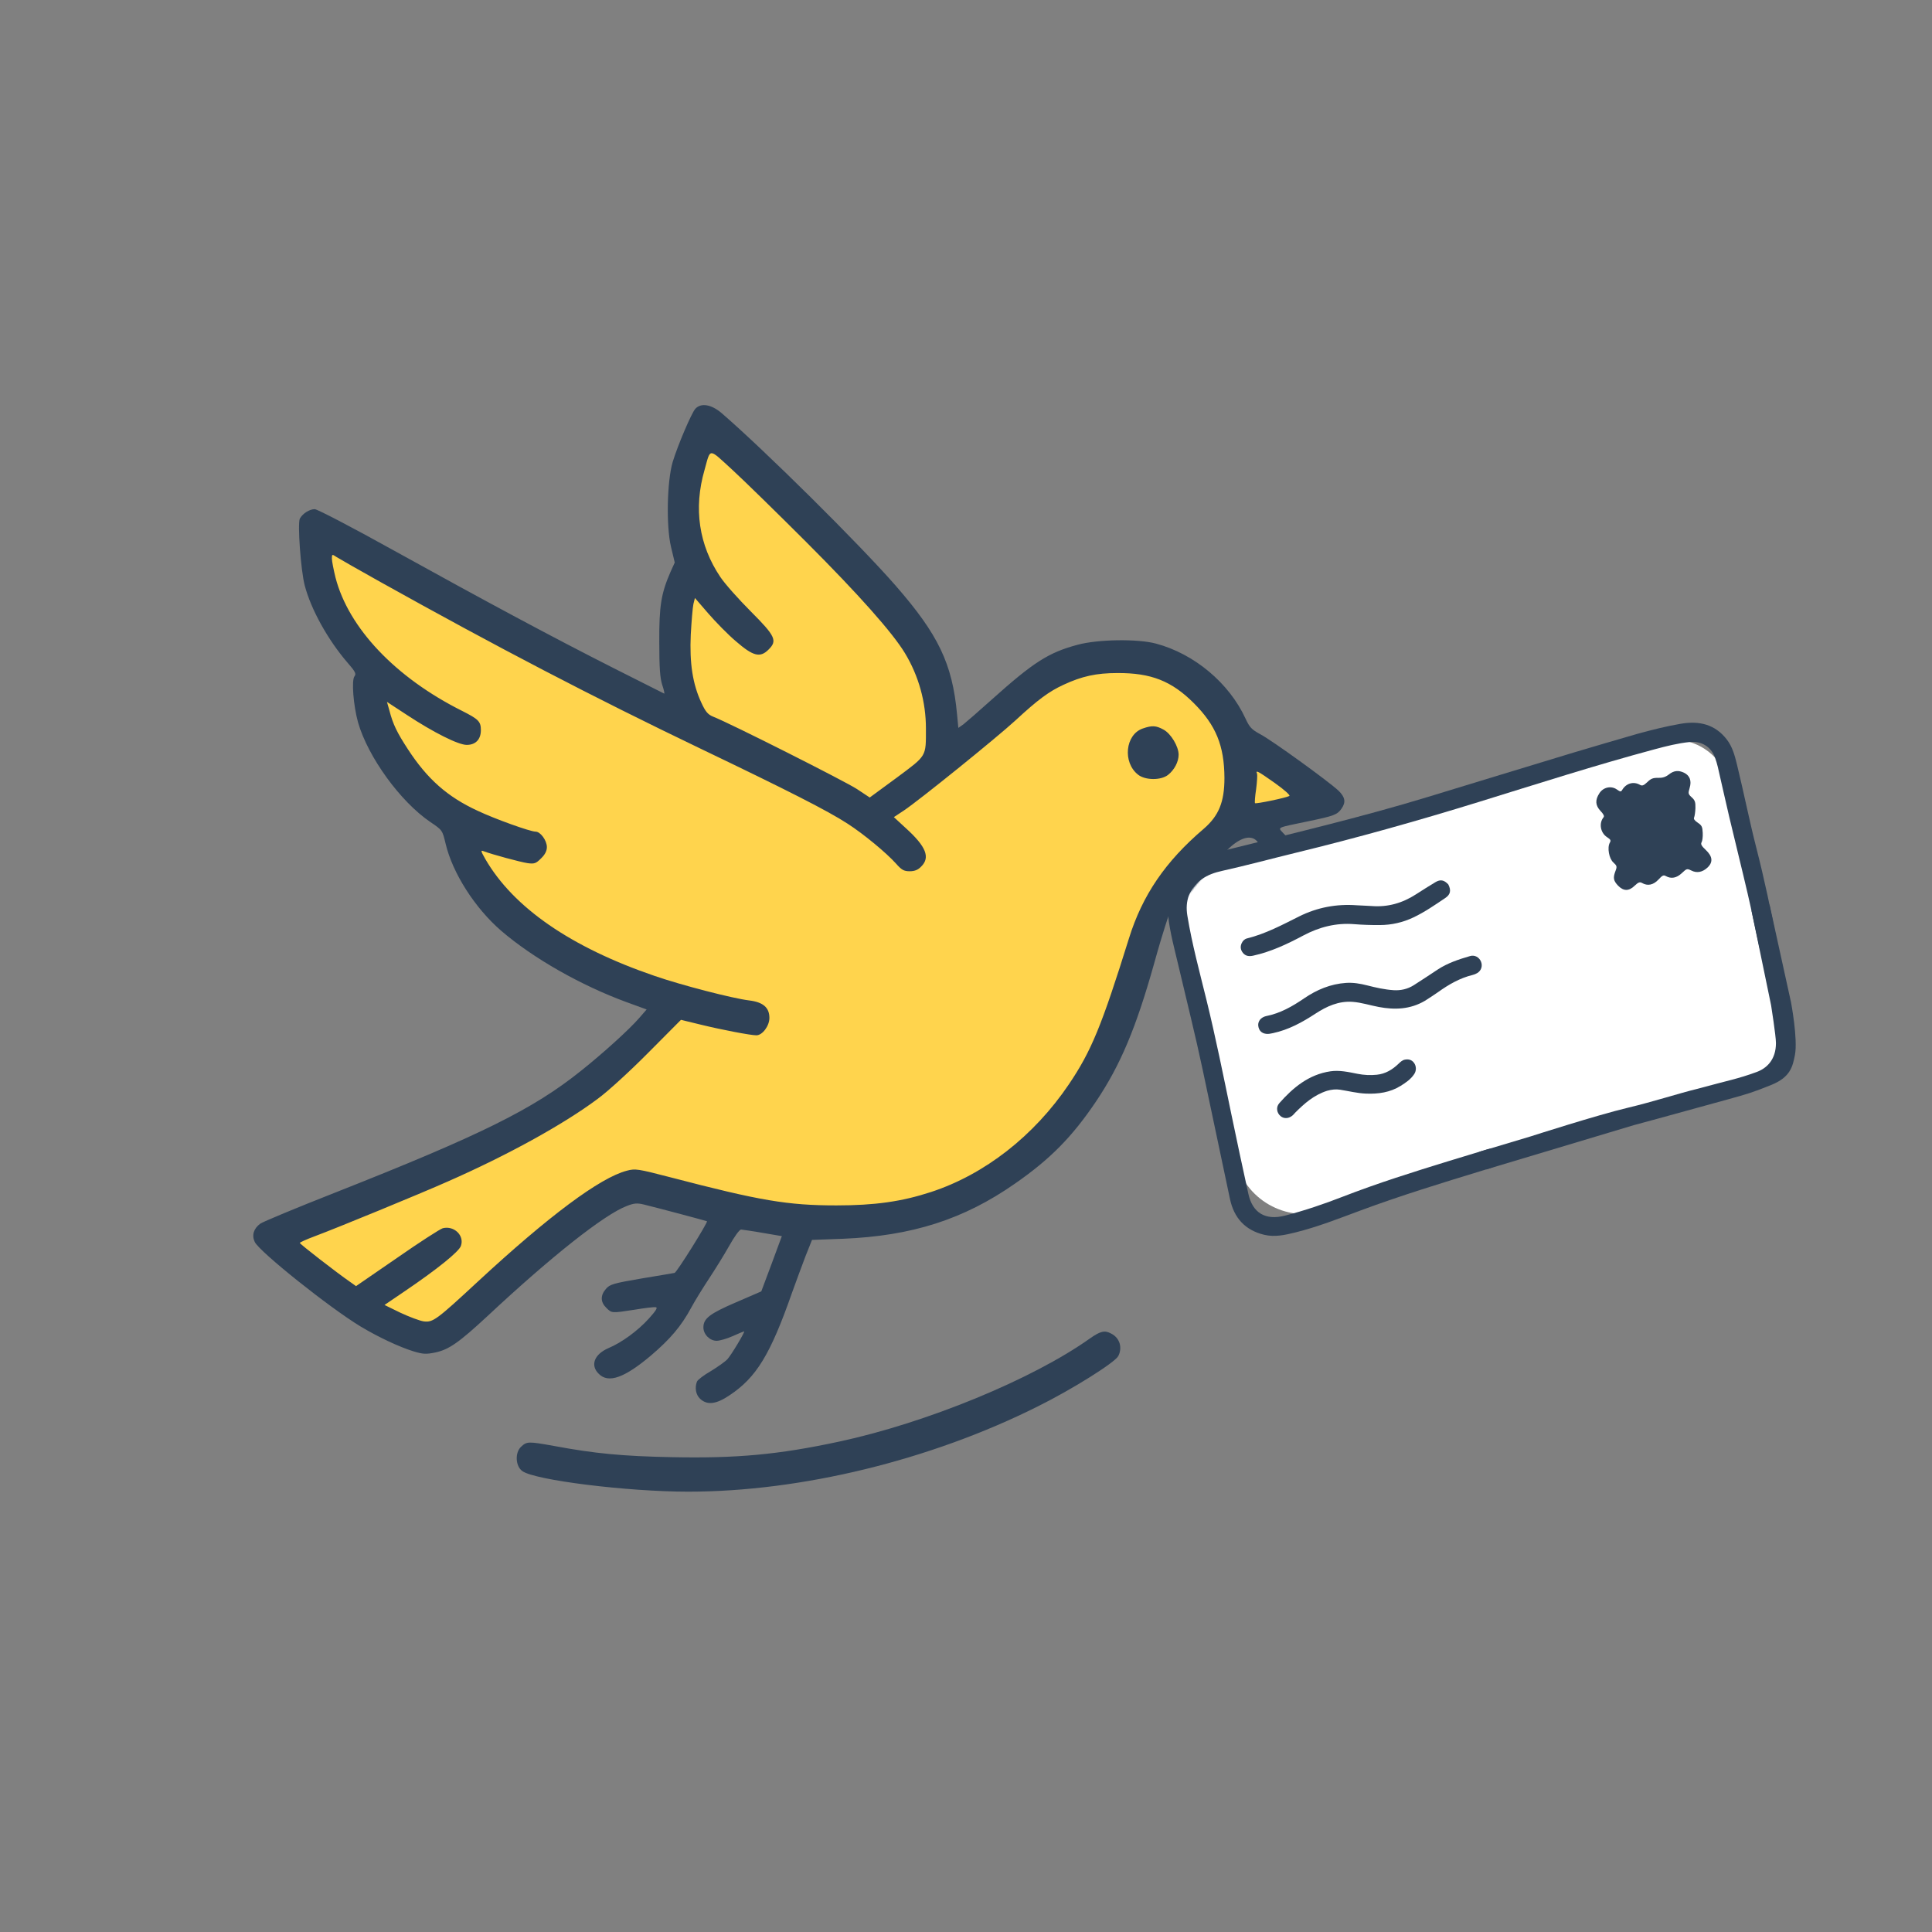 <?xml version="1.0" encoding="UTF-8"?>
<svg fill="none" viewBox="0 0 1366 1366" xmlns="http://www.w3.org/2000/svg">
<rect x="0" y="0" width="1366" height="1366" fill="#808080" stroke="none"/>
<path d="m836.52 657.3c-4.731-20.826 7.732-41.695 28.312-47.405l307.87-85.424c21.79-6.045 44.26 7.16 49.58 29.139l29.21 120.79 10.02 49.001c4.24 20.703-8.36 41.128-28.76 46.632l-160.89 43.409-134.68 42.586c-27.886 8.816-57.353-8.078-63.831-36.598l-36.831-162.13z" fill="#fff"/>
<path d="m1157.8 518.83c10.23-2.796 20.28-5.352 30.56-7.098 13-2.209 24.18 0.29 32.55 11.112 4.01 5.174 5.65 11.428 7.18 17.639 4.81 19.643 8.71 39.498 13.73 59.095 5.62 21.981 10.35 44.16 14.55 66.454 0.13 0.714 0.22 1.443 0.25 2.169 0.16 4.293-1.65 6.903-5.16 7.511-3.51 0.606-6.48-1.458-7.43-5.675-2.87-12.71-5.4-25.494-8.36-38.182-4.21-18.111-8.74-36.149-13.02-54.244-2.8-11.793-5.37-23.637-8.11-35.444-0.51-2.216-1.21-4.399-1.98-6.543-2.77-7.722-9.69-11.81-17.85-10.982-8.39 0.852-16.5 2.907-24.61 5.082-41.96 11.26-83.32 24.559-124.81 37.38-42.72 13.197-85.738 25.292-129.19 35.863-17.277 4.203-34.44 8.87-51.804 12.73-5.255 1.168-10.379 2.81-14.83 6.12-8.7 6.468-11.662 15.184-9.96 25.575 3.288 20.077 8.634 39.702 13.477 59.43 6.539 26.642 11.948 53.525 17.507 80.378 3.933 18.998 8 37.97 12.155 56.92 2.947 13.438 12.017 18.914 25.797 15.399 13.983-3.566 27.635-8.237 41.086-13.461 24.525-9.524 49.603-17.395 74.728-25.119 8.55-2.627 17.11-5.211 25.67-7.808 1.05-0.318 2.09-0.687 3.16-0.872 3.51-0.607 6.36 0.994 7.46 4.106 1.15 3.262 0 6.622-3.25 8.109-2.88 1.32-5.98 2.193-9.03 3.124-29.07 8.871-58.126 17.79-86.63 28.379-15.143 5.625-30.181 11.564-45.903 15.448-7.184 1.775-14.443 3.401-21.884 1.627-13.516-3.222-21.381-11.955-24.226-25.365-6.428-30.306-12.783-60.627-19.199-90.936-5.249-24.794-11.46-49.365-17.235-74.037-2.719-11.619-5.952-23.171-7.248-35.045-1.769-16.201 3.257-30.398 20.551-39.833 7.704-4.203 16.29-5.793 24.694-7.888 46.267-11.537 92.676-22.539 138.32-36.452 34.3-10.456 68.58-20.959 102.91-31.345 15.01-4.544 30.1-8.847 45.38-13.321z" fill="#2F4156"/>
<path d="m1007.4 707.65c-10.363 6.067-21.229 6.434-32.524 4.329-6.179-1.152-12.205-3.16-18.492-3.629-9.874-0.736-18.351 3.139-26.377 8.388-9.292 6.077-18.952 11.379-29.959 13.729-1.606 0.343-3.207 0.706-4.865 0.498-3.154-0.397-5.065-2.303-5.523-5.494-0.383-2.665 1.061-5.188 3.692-6.397 0.579-0.265 1.184-0.519 1.804-0.64 9.994-1.958 18.601-6.874 26.872-12.53 8.976-6.138 18.737-10.221 29.696-10.956 5.052-0.339 10.017 0.513 14.892 1.752 6.194 1.574 12.411 3.006 18.805 3.402 5.048 0.312 9.845-0.816 14.128-3.5 5.731-3.589 11.311-7.4 16.971-11.104 7.04-4.614 14.93-7.222 22.93-9.538 3.26-0.945 6.47 0.869 7.72 4.049 1.2 3.063 0.09 6.384-2.79 8.041-0.94 0.54-1.98 0.991-3.03 1.244-9.14 2.206-17.08 6.793-24.63 12.215-2.96 2.129-6.09 4.034-9.32 6.141z" fill="#2F4156"/>
<path d="m1024 625.32c2.17 4.274 1.52 7.153-2.16 9.626-7.28 4.889-14.49 9.9-22.428 13.676-7.511 3.572-15.44 5.391-23.796 5.432-6.032 0.03-12.051-0.136-18.058-0.627-12.866-1.053-24.807 2.019-36.088 8.028-11.306 6.023-22.834 11.484-35.448 14.244-2.746 0.601-5.319 0.4-7.227-1.971-1.692-2.101-2.025-4.446-0.851-6.921 0.779-1.644 1.998-2.873 3.793-3.32 13.057-3.253 24.821-9.536 36.737-15.502 12.857-6.439 26.553-8.982 40.862-7.917 3.462 0.258 6.926 0.247 10.377 0.526 11.457 0.926 21.852-2.065 31.437-8.268 4.52-2.927 9.09-5.79 13.7-8.569 3.54-2.128 6.13-1.654 9.15 1.563z" fill="#2F4156"/>
<path d="m938.35 771.22c-9.206 2.935-16.063 8.908-22.541 15.43-0.579 0.582-1.077 1.248-1.68 1.803-2.718 2.497-6.217 2.762-8.71 0.691-2.689-2.234-3.417-6.29-0.932-9.111 9.771-11.093 20.892-20.309 36.128-22.57 6.46-0.959 12.899 0.518 19.252 1.778 4.518 0.896 9.056 1.102 13.614 0.64 6.085-0.617 11.014-3.609 15.338-7.763 1.319-1.268 2.665-2.576 4.544-2.921 2.499-0.459 4.74 0.071 6.352 2.213 1.704 2.266 1.844 5.505 0.217 7.98-2.42 3.683-6.011 6.122-9.646 8.379-7.475 4.643-15.774 5.794-24.43 5.457-6.238-0.242-12.247-1.799-18.361-2.753-3.027-0.472-6-0.123-9.145 0.747z" fill="#2F4156"/>
<path d="m1180 547.55c-2.37 1.832-4.5 2.514-7.67 2.435-3.48-0.087-5.08 0.504-7.57 2.963-2.6 2.456-3.67 2.85-5.23 1.971-4.58-2.636-9.8-1.085-12.56 3.574-0.88 1.448-1.3 1.438-3.79-0.305-4.05-2.832-9.58-1.604-12.32 2.634-3.19 4.858-2.86 8.648 0.74 12.52 2.06 2.152 2.87 3.643 2.21 4.467-3.48 4.22-2.28 11.078 2.5 14.139 2.5 1.637 2.8 2.275 1.92 3.829-1.99 3.417-0.6 11.33 2.5 14.034 2.48 2.267 2.67 2.903 1.55 5.816-1.93 4.994-1.55 7 1.64 10.441 3.91 4.089 7.71 4.184 11.82 0.189 2.6-2.456 3.67-2.85 5.23-1.971 3.96 2.305 7.99 1.46 11.57-2.337 2.83-3.082 3.68-3.48 5.35-2.493 3.75 2.089 7.57 1.344 11.25-2.136 3.46-3.275 3.67-3.27 6.7-1.829 3.86 1.987 7.89 1.247 11.47-2.131 4-3.787 3.57-7.894-1.28-12.427-2.99-2.806-3.7-4.084-2.93-5.431 0.55-0.931 0.94-3.863 0.8-6.598-0.21-4.312-0.61-5.267-3.52-7.231-2.28-1.527-3.1-2.703-2.55-3.74 0.34-0.832 0.84-3.866 0.91-6.595 0.11-4.305-0.39-5.578-2.66-7.63-2.48-2.268-2.58-2.691-1.42-6.654 1.5-5.005 0.11-8.716-3.96-10.708-3.97-1.885-7.25-1.546-10.7 1.204z" fill="#2F4156"/>
<path d="m1155.4 795.46-104.6 31.379-4.78-12.506 36.39-10.914s46.74-15.041 68.67-20.237c18.01-4.27 36.15-10.233 49.34-13.416 21.6-5.912 28.14-6.886 41.61-11.824 7.05-2.585 13.64-8.641 13.64-20.464 0-5.003-3.41-26.604-3.41-26.604l-13.87-67.078 12.73-4.321 15.24 69.352s4.89 25.922 2.73 37.064c-1.59 8.185-3.19 15.689-16.6 21.146-13.3 5.409-17.49 6.57-30.35 10.135l-0.35 0.098c-45.93 12.733-66.39 18.19-66.39 18.19z" fill="#2F4156"/>
<path d="m444.5 839.5-142 108.5-59-29.5-49.5-46 204-89.5 73-74-64.5-28.5-64-53.5-17-42.5-51-53.5-8.5-49.5-29.5-40-14-65 257 131.5 3.5-160 20-46 146.5 152 19.5 77 107.5-68.5 58 10.5 38 44 70.5 51-77 16.5-46 62-60 136.5-84.5 70-107.5 11-123.5-24.5z" fill="#FFD44D"/>
<mask id="a" x="47" y="180" width="1004" height="1056" style="mask-type:alpha" maskUnits="userSpaceOnUse">
<path d="m855.5 613.5 6.5-5.5 28.5-10.5 3.5 6.5 20-5.5-5-8.5 25.5-6.25 40.5-20.25 75.5-70.5-19.5-58.5-299-205.5-426-49-258.5 140v424l138 406.5 474.5 85 191.5-171-45-189 20-226 29-36z" fill="#D9D9D9"/>
</mask>
<g fill="#2F4156" mask="url(#a)">
<path d="m491.6 289.07c-2.667 2.933-12.4 25.733-16 37.6-4 13.6-4.667 45.2-1.2 59.866l2.667 11.2-3.067 6.8c-6.533 15.067-8 23.867-7.867 49.467 0 18.4 0.534 25.467 2.134 30.4 1.2 3.467 1.733 6.267 1.333 6-0.533-0.267-16.666-8.4-36-18.133-42.4-21.467-88-45.867-156.4-83.734-28.267-15.733-52.933-28.533-54.666-28.533-3.734 0-8.534 3.067-10.534 6.667-1.733 3.333 0.667 36.8 3.467 47.333 4.4 16.8 16.267 38.267 30.133 54.4 5.6 6.4 6.4 8 5.067 9.733-2.267 2.667-0.8 20.934 2.533 32.8 7.067 24.4 29.867 55.867 51.067 70.267 8.533 5.733 8.533 5.867 10.8 15.333 4.933 20.8 20.667 45.467 39.333 61.6 22.667 19.467 56.534 38.667 88.534 50.4l14.266 5.2-5.333 6.134c-7.067 8.133-25.467 24.8-41.2 37.333-34 27.2-70.667 45.333-174.67 86.4-26.8 10.533-50.133 20.267-52 21.6-4.666 3.467-6.133 8.133-3.866 12.933 3.333 6.934 52.933 46.534 74.8 59.734 12.666 7.6 27.199 14.4 37.466 17.6 6.667 2 8.8 2.133 15.333 0.8 9.6-2 16.801-7.067 36.934-25.734 45.067-42.133 82.666-71.866 98.533-77.866 5.067-2 7.333-2.134 11.867-1.067 11.466 2.8 44.266 11.6 44.8 11.867 0.8 0.666-21.467 36.4-22.934 36.533-0.133 0-10.4 1.867-22.933 3.867-20.4 3.466-22.933 4.266-25.6 7.466-4 4.534-3.867 9.334 0.267 13.334 3.866 3.866 3.733 3.866 20.133 1.333 7.067-1.2 13.733-2 14.933-1.733 1.467 0.266-0.133 2.666-5.066 8.133-7.734 8.533-19.2 16.933-28.534 20.8-10 4.4-12.933 12.133-6.8 18.133 6.8 6.934 18.134 2.934 36.934-12.933 13.466-11.467 21.466-20.8 28.4-33.733 2.8-5.2 8.533-14.4 12.666-20.667 4.134-6.267 10.534-16.533 14.134-22.933 3.733-6.667 7.333-11.734 8.533-11.734 1.067 0.134 8 1.067 15.467 2.4l13.333 2.267-7.2 19.467-7.333 19.6-17.867 7.733c-18.667 8-23.067 11.467-23.067 17.733 0 4.934 4.534 9.467 9.334 9.467 2.133 0 7.333-1.467 11.466-3.333 4.134-1.867 7.734-3.334 8-3.334 0.934 0-9.2 16.934-11.866 19.734-1.6 1.733-6.934 5.466-11.734 8.4-4.933 2.8-9.2 6.133-9.733 7.333-1.733 4.4-0.8 9.467 2.267 12.267 4.933 4.533 11.2 3.866 20.533-2.4 19.2-12.667 29.067-28.934 44.4-72.667 2.933-8.133 7.2-19.733 9.6-26l4.533-11.333 21.867-0.8c48.933-2 85.467-13.734 121.73-39.067 24.934-17.333 40.4-33.067 57.2-58 17.2-25.6 28.267-51.867 41.067-97.467 2.933-10.666 6.533-22.666 7.867-26.666l2.4-7.334 1.467 5.334c0.8 2.933 2.666 10.4 4.266 16.666 2.267 9.067 15.734 59.867 38 143.33 13.333 49.6 19.6 70.933 21.6 72.4 4 2.933 11.6 1.733 44.267-7.067 17.6-4.8 46.667-12.533 64.533-17.467 54.67-14.666 77.33-20.8 160.27-43.066 44-11.867 82.53-22.534 85.46-23.6 3.87-1.334 6.14-3.2 7.07-5.6 1.6-3.867 2.8 0.666-57.2-223.47-11.07-41.733-12-43.467-20.53-43.467-2.27 0-6.27 0.667-8.8 1.467-5.07 1.467-68.67 18.8-183.87 49.867l-72.4 19.6-3.2-3.334c-3.733-4.133-5.2-3.466 17.867-8.266 18.133-3.734 20.533-4.667 23.466-8.934 3.2-4.533 2.534-8.133-2.133-12.666-6.933-6.534-47.6-36-55.466-40-5.867-3.2-7.467-4.8-10.267-10.934-11.6-25.2-36.267-45.866-63.334-53.066-12.799-3.467-41.066-3.067-55.333 0.8-20.533 5.466-31.2 12.266-60.667 38.666-9.2 8.267-18.266 16.134-20.133 17.6l-3.6 2.534-0.933-9.734c-3.334-35.733-13.2-56.266-43.6-91.066-25.734-29.467-92.4-95.467-122.8-121.73-7.334-6.266-14.667-7.466-18.667-3.066zm78.4 94.133c37.2 37.2 61.2 64.267 69.867 78.667 9.733 16.133 14.8 34.533 14.8 53.2 0 20.266 0.8 18.8-20.667 34.8l-19.067 14-9.066-6c-8.134-5.334-89.734-46.534-101.73-51.2-3.6-1.467-5.333-3.467-8.266-9.867-6.134-13.2-8.4-27.867-7.467-48.133 0.533-9.467 1.333-19.2 1.867-21.6l1.066-4.267 9.334 10.8c5.2 6 14 15.067 19.866 20 12 10.4 16.934 11.6 22.8 5.733 6.4-6.266 5.067-9.466-12.4-26.933-8.666-8.667-18.4-19.6-21.6-24.4-15.2-22.533-19.066-48.533-11.2-75.733 4.4-15.734 2.534-15.734 19.6-0.134 8.134 7.467 31.734 30.534 52.267 51.067zm-301.07 28.267c82.933 46.266 150.27 81.333 226.4 117.87 61.734 29.6 89.867 43.867 104 53.067 11.2 7.2 27.467 20.667 34.134 28.133 4 4.534 5.6 5.467 9.733 5.467 3.467 0 5.867-0.933 8.133-3.333 6.534-6.4 3.467-14.134-10.8-27.067l-8.533-7.867 7.067-4.666c10.8-7.2 65.6-51.467 78.933-63.734 15.867-14.666 23.6-20.4 34-25.2 12.934-6 23.067-8.266 38-8.266 23.867-0.134 38.4 5.6 54.133 21.333 15.6 15.6 21.467 30 21.601 52.8 0 17.067-4.001 26.8-14.667 36-27.067 23.067-43.333 46.933-52.8 77.333-19.334 62-26.667 79.867-42.533 103.33-24.667 36.533-59.601 63.733-97.467 76.133-20.8 6.8-39.734 9.467-66.934 9.467-34.4 0-54-3.334-116.8-19.734-23.733-6.133-25.2-6.4-31.333-4.8-18.933 4.934-55.067 31.867-105.2 78.267-29.467 27.333-31.867 29.067-38.4 28.267-2.8-0.4-10.267-3.2-16.533-6.134l-11.2-5.466 13.733-9.334c23.467-15.866 38.934-28.4 40.267-32.4 2.667-7.333-4.8-14.533-12.8-12.533-1.867 0.533-16.4 9.867-32.267 20.933l-29.067 20-4.133-2.933c-9.467-6.533-35.6-26.8-35.6-27.6 0-0.4 4.667-2.533 10.4-4.667 15.734-5.866 74.8-30.133 94.267-38.8 42.133-18.533 81.6-40.266 105.73-58.266 7.2-5.2 23.2-19.867 36-32.8l23.067-23.2 14.266 3.466c14.134 3.467 34.934 7.467 39.067 7.467 4.267 0 9.2-6.667 9.2-12.267 0-7.333-4.4-11.2-14.4-12.4-11.733-1.466-47.467-10.666-66.8-17.333-59.2-20.267-99.733-48.267-119.6-82.533-3.333-5.867-3.467-6.534-1.2-5.6 6 2.266 25.733 7.6 30.933 8.4 4.934 0.666 6.001 0.266 9.6-3.334 2.8-2.666 4.134-5.333 4.134-8 0-4.666-4.534-10.933-8-10.933-3.733 0-28.667-8.933-41.067-14.8-21.333-9.867-35.467-22.4-49.2-43.467-7.733-11.866-10.533-17.6-13.067-27.333l-1.733-6.133 14.267 9.333c18.667 12.267 36.133 21.067 42.133 21.067 6.267 0 10-3.867 10-10.4 0-6.134-1.6-7.734-13.2-13.6-47.2-23.6-80.4-58.667-89.6-94.4-1.333-5.467-2.533-11.467-2.533-13.334 0-3.2 0.133-3.2 3.333-1.066 1.867 1.2 15.733 9.066 30.934 17.6zm632.4 142.13c6.934 4.933 11.2 8.8 10.267 9.2-2.4 1.333-23.6 5.733-24.267 5.067-0.266-0.4 0-4.8 0.8-9.867 0.667-5.067 0.934-10 0.667-10.933-1.2-2.8 0.267-2.134 12.533 6.533zm269.74 7.733c1.73 6.934 15.33 57.867 30.26 113.07 14.8 55.333 26.67 100.67 26.4 100.93-0.66 0.667 0.4 0.4-178.4 48.667-110.66 30-141.2 38-141.86 37.2-0.4-0.267-6.4-22.133-13.467-48.533-38.533-143.47-47.2-177.33-46-178.53 1.734-1.733 7.867-3.466 267.33-73.466 27.87-7.467 51.07-13.334 51.6-12.8 0.54 0.4 2.4 6.533 4.14 13.466zm-282.4 33.334c1.333 1.466 2.133 2.933 1.867 3.066-0.801 0.667-27.867 10.267-28.934 10.267-0.4 0 2.133-3.067 5.733-6.667 8.934-9.066 16.934-11.466 21.334-6.666z"/>
<path d="m808 515.07c-12.4 4.266-14.4 24-3.333 32.666 5.067 4 16.133 4.134 21.2 0.134 4.4-3.467 7.467-9.2 7.467-14.267 0-5.867-5.467-14.933-10.667-17.733-5.333-2.934-8.133-3.067-14.667-0.8z"/>
<path d="m1021.3 704c-4.8 1.333-29.596 8-55.33 14.8-25.6 6.667-47.733 13.2-48.933 14.267-3.6 3.066-3.2 11.066 0.667 14.666 1.733 1.6 4.533 2.934 6.133 2.934 3.333 0 107.6-27.067 113.86-29.6 6.94-2.667 8.4-11.067 2.94-16.4-3.87-4-7.34-4-19.34-0.667z"/>
<path d="m1001.1 761.07c-44.67 12.133-68.403 19.066-70.27 20.8-2.933 2.666-3.733 8.666-1.466 12.8 3.333 6.266 5.333 6 70.533-11.467 34.003-9.067 64.933-17.333 68.803-18.533 7.6-2.134 11.33-5.734 11.33-10.934 0-3.466-4.93-9.2-8.67-10.133-1.46-0.4-33.06 7.467-70.26 17.467z"/>
<path d="m770.53 946.4c-40.534 28.8-115.33 59.6-177.47 72.93-42.933 9.2-72.267 11.87-118.13 10.94-34.667-0.67-54.267-2.54-82.934-7.87-18.533-3.33-19.466-3.33-23.6 0.53-4.4 4.14-4 13.74 0.934 17.2 8.8 6.4 74 14.54 117.33 14.54 79.733 0 171.33-22.27 247.33-60.403 24.134-12 54.134-30.8 56.667-35.467 3.067-6 1.067-12.8-4.933-15.867-4.667-2.533-7.6-1.866-15.2 3.467z"/>
</g>
</svg>
